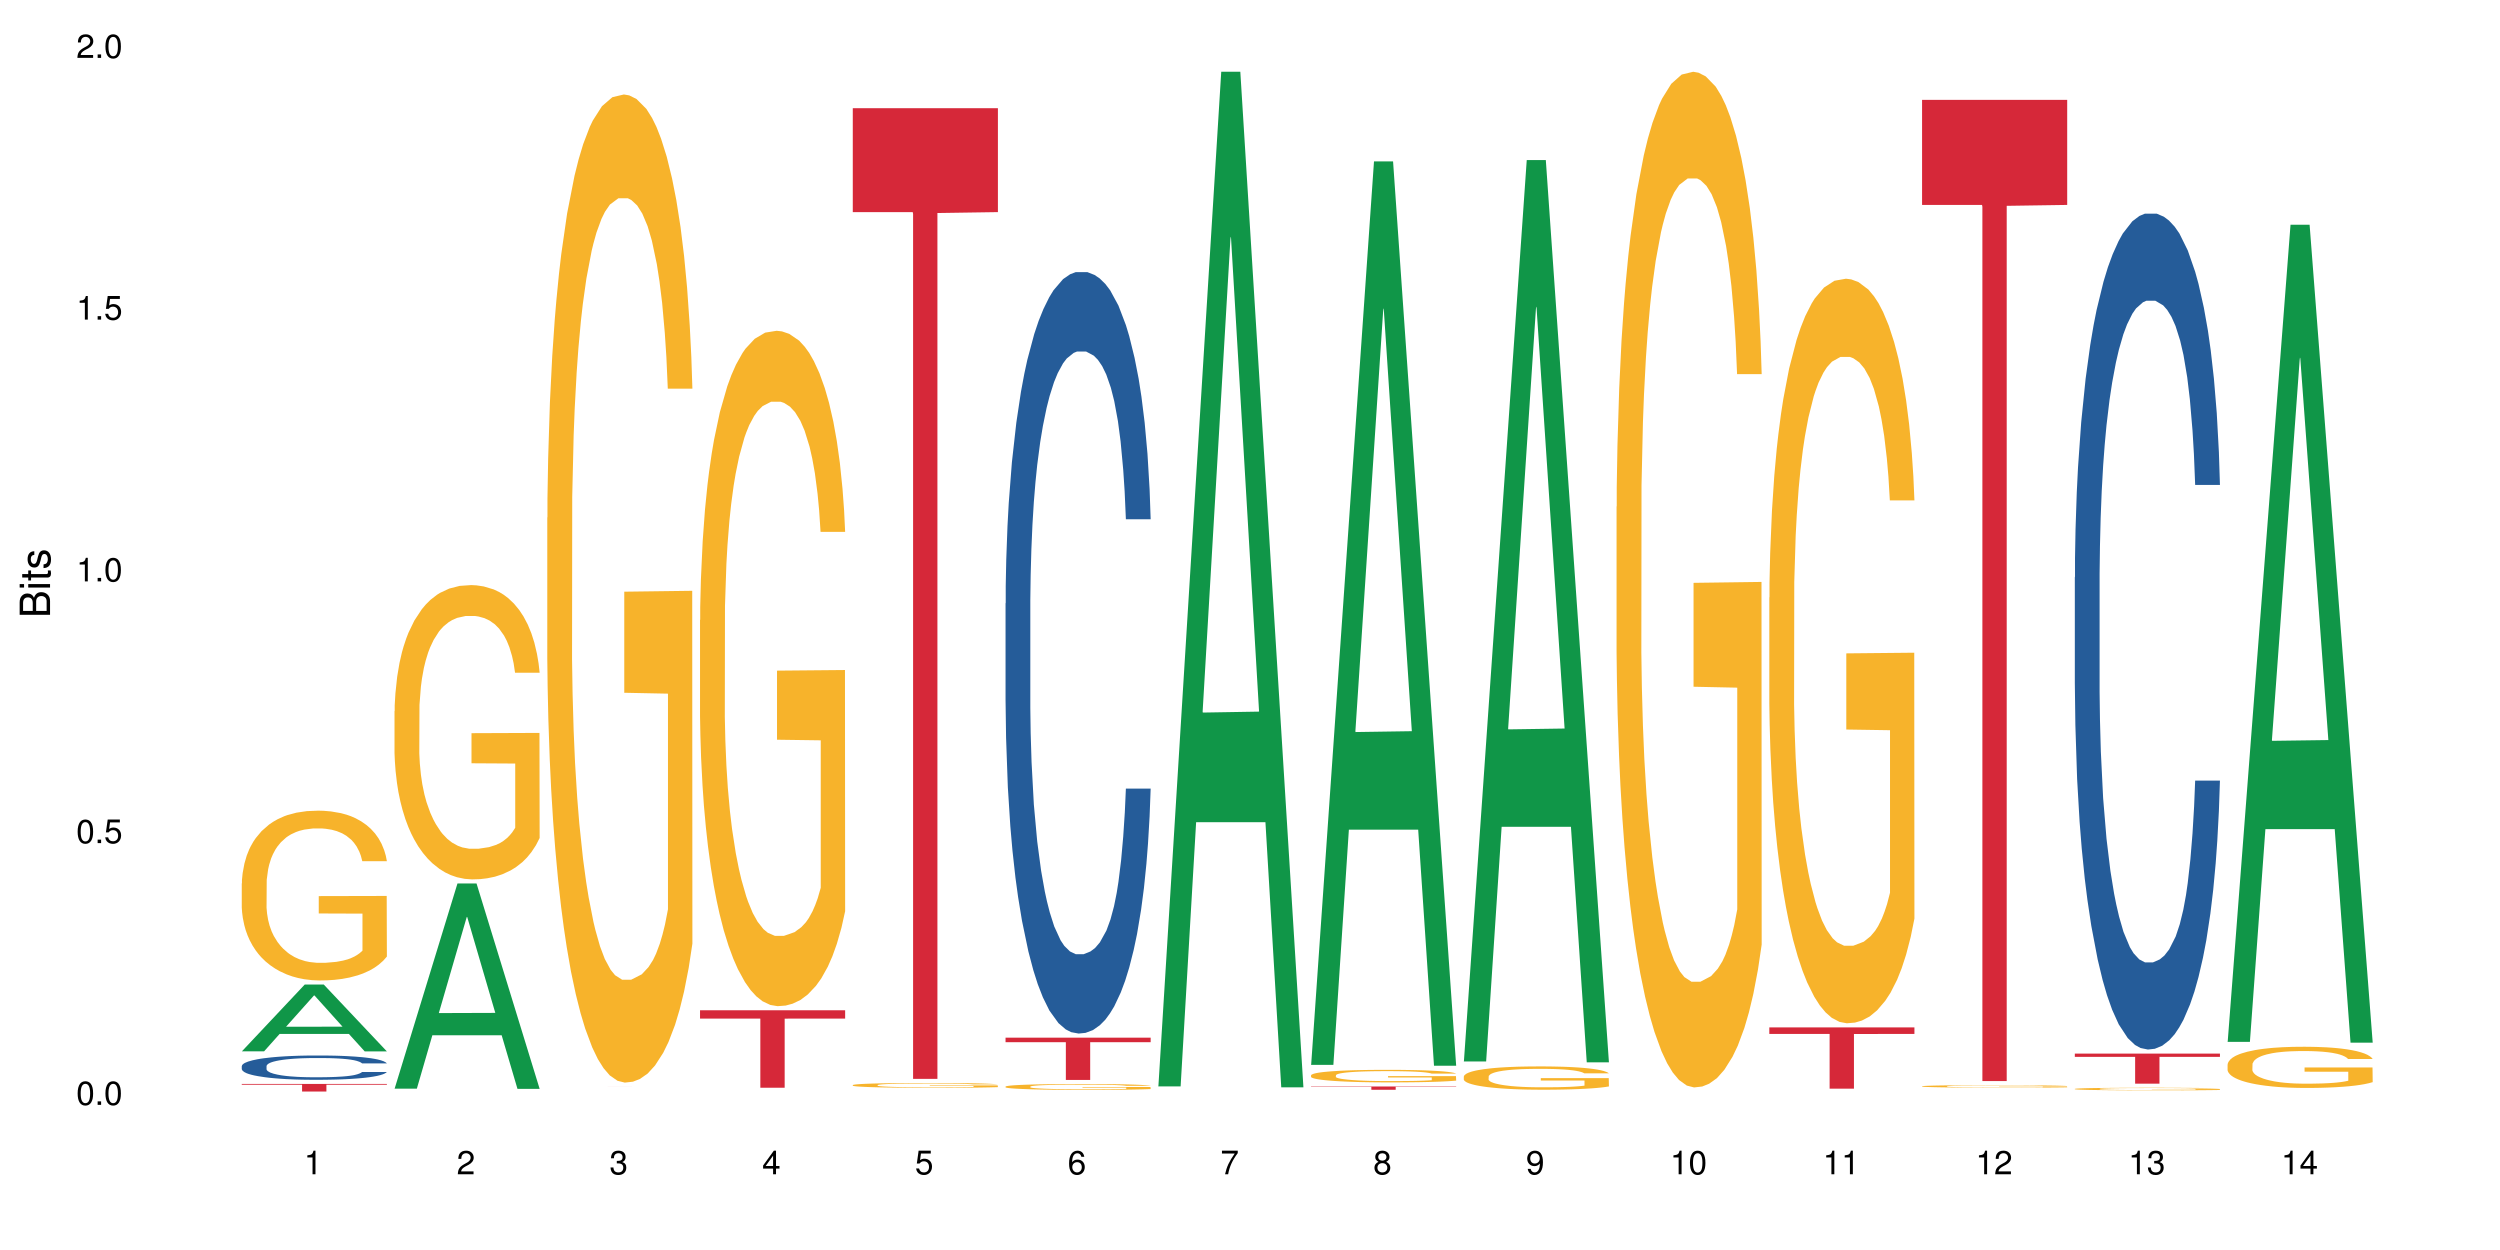 <?xml version="1.0" encoding="UTF-8"?>
<svg xmlns="http://www.w3.org/2000/svg" xmlns:xlink="http://www.w3.org/1999/xlink" width="720pt" height="360pt" viewBox="0 0 720 360" version="1.1">
<defs>
<g>
<symbol overflow="visible" id="glyph0-0">
<path style="stroke:none;" d=""/>
</symbol>
<symbol overflow="visible" id="glyph0-1">
<path style="stroke:none;" d="M 2.641 -6.797 C 2 -6.797 1.422 -6.531 1.078 -6.047 C 0.641 -5.453 0.406 -4.547 0.406 -3.297 C 0.406 -1 1.188 0.219 2.641 0.219 C 4.078 0.219 4.859 -1 4.859 -3.234 C 4.859 -4.562 4.656 -5.438 4.203 -6.047 C 3.844 -6.531 3.281 -6.797 2.641 -6.797 Z M 2.641 -6.047 C 3.547 -6.047 4 -5.125 4 -3.312 C 4 -1.375 3.562 -0.484 2.625 -0.484 C 1.734 -0.484 1.281 -1.422 1.281 -3.281 C 1.281 -5.141 1.734 -6.047 2.641 -6.047 Z M 2.641 -6.047 "/>
</symbol>
<symbol overflow="visible" id="glyph0-2">
<path style="stroke:none;" d="M 1.828 -1 L 0.828 -1 L 0.828 0 L 1.828 0 Z M 1.828 -1 "/>
</symbol>
<symbol overflow="visible" id="glyph0-3">
<path style="stroke:none;" d="M 4.562 -6.797 L 1.062 -6.797 L 0.547 -3.094 L 1.328 -3.094 C 1.719 -3.562 2.047 -3.734 2.578 -3.734 C 3.484 -3.734 4.062 -3.109 4.062 -2.094 C 4.062 -1.125 3.484 -0.531 2.578 -0.531 C 1.828 -0.531 1.375 -0.906 1.188 -1.672 L 0.328 -1.672 C 0.453 -1.109 0.547 -0.844 0.75 -0.594 C 1.125 -0.078 1.828 0.219 2.594 0.219 C 3.969 0.219 4.922 -0.781 4.922 -2.219 C 4.922 -3.562 4.031 -4.484 2.719 -4.484 C 2.25 -4.484 1.859 -4.359 1.469 -4.062 L 1.734 -5.969 L 4.562 -5.969 Z M 4.562 -6.797 "/>
</symbol>
<symbol overflow="visible" id="glyph0-4">
<path style="stroke:none;" d="M 2.484 -4.844 L 2.484 0 L 3.328 0 L 3.328 -6.797 L 2.766 -6.797 C 2.469 -5.75 2.281 -5.609 0.984 -5.453 L 0.984 -4.844 Z M 2.484 -4.844 "/>
</symbol>
<symbol overflow="visible" id="glyph0-5">
<path style="stroke:none;" d="M 4.859 -0.828 L 1.281 -0.828 C 1.359 -1.391 1.672 -1.75 2.5 -2.234 L 3.469 -2.75 C 4.406 -3.266 4.906 -3.969 4.906 -4.812 C 4.906 -5.375 4.672 -5.906 4.266 -6.266 C 3.859 -6.625 3.375 -6.797 2.719 -6.797 C 1.859 -6.797 1.219 -6.5 0.844 -5.922 C 0.609 -5.562 0.5 -5.125 0.484 -4.438 L 1.328 -4.438 C 1.359 -4.906 1.406 -5.188 1.531 -5.406 C 1.75 -5.812 2.188 -6.062 2.703 -6.062 C 3.469 -6.062 4.031 -5.516 4.031 -4.781 C 4.031 -4.25 3.719 -3.797 3.125 -3.438 L 2.234 -2.938 C 0.812 -2.141 0.406 -1.5 0.328 0 L 4.859 0 Z M 4.859 -0.828 "/>
</symbol>
<symbol overflow="visible" id="glyph0-6">
<path style="stroke:none;" d="M 2.125 -3.125 L 2.578 -3.125 C 3.516 -3.125 3.984 -2.703 3.984 -1.891 C 3.984 -1.031 3.469 -0.531 2.578 -0.531 C 1.656 -0.531 1.203 -0.984 1.156 -1.969 L 0.312 -1.969 C 0.344 -1.422 0.438 -1.078 0.609 -0.766 C 0.953 -0.109 1.625 0.219 2.547 0.219 C 3.953 0.219 4.859 -0.609 4.859 -1.906 C 4.859 -2.766 4.516 -3.25 3.703 -3.516 C 4.344 -3.766 4.656 -4.25 4.656 -4.938 C 4.656 -6.109 3.875 -6.797 2.578 -6.797 C 1.203 -6.797 0.484 -6.047 0.453 -4.609 L 1.297 -4.609 C 1.312 -5.016 1.344 -5.25 1.453 -5.453 C 1.641 -5.828 2.062 -6.062 2.594 -6.062 C 3.344 -6.062 3.797 -5.625 3.797 -4.906 C 3.797 -4.422 3.609 -4.141 3.25 -3.984 C 3.016 -3.891 2.719 -3.844 2.125 -3.844 Z M 2.125 -3.125 "/>
</symbol>
<symbol overflow="visible" id="glyph0-7">
<path style="stroke:none;" d="M 3.141 -1.625 L 3.141 0 L 3.984 0 L 3.984 -1.625 L 4.984 -1.625 L 4.984 -2.391 L 3.984 -2.391 L 3.984 -6.797 L 3.359 -6.797 L 0.266 -2.516 L 0.266 -1.625 Z M 3.141 -2.391 L 1 -2.391 L 3.141 -5.359 Z M 3.141 -2.391 "/>
</symbol>
<symbol overflow="visible" id="glyph0-8">
<path style="stroke:none;" d="M 4.781 -5.031 C 4.609 -6.141 3.891 -6.797 2.844 -6.797 C 2.094 -6.797 1.422 -6.438 1.031 -5.828 C 0.609 -5.172 0.406 -4.344 0.406 -3.094 C 0.406 -1.953 0.578 -1.234 0.984 -0.625 C 1.359 -0.078 1.953 0.219 2.703 0.219 C 3.984 0.219 4.922 -0.734 4.922 -2.078 C 4.922 -3.344 4.062 -4.234 2.844 -4.234 C 2.172 -4.234 1.641 -3.969 1.281 -3.469 C 1.281 -5.125 1.828 -6.047 2.797 -6.047 C 3.391 -6.047 3.797 -5.672 3.938 -5.031 Z M 2.734 -3.484 C 3.547 -3.484 4.062 -2.922 4.062 -2 C 4.062 -1.156 3.484 -0.531 2.703 -0.531 C 1.922 -0.531 1.328 -1.188 1.328 -2.047 C 1.328 -2.891 1.906 -3.484 2.734 -3.484 Z M 2.734 -3.484 "/>
</symbol>
<symbol overflow="visible" id="glyph0-9">
<path style="stroke:none;" d="M 4.984 -6.797 L 0.438 -6.797 L 0.438 -5.969 L 4.109 -5.969 C 2.5 -3.656 1.828 -2.234 1.328 0 L 2.219 0 C 2.594 -2.172 3.453 -4.047 4.984 -6.094 Z M 4.984 -6.797 "/>
</symbol>
<symbol overflow="visible" id="glyph0-10">
<path style="stroke:none;" d="M 3.75 -3.578 C 4.453 -4 4.688 -4.344 4.688 -4.984 C 4.688 -6.047 3.844 -6.797 2.641 -6.797 C 1.438 -6.797 0.594 -6.047 0.594 -4.984 C 0.594 -4.359 0.828 -4.016 1.516 -3.578 C 0.734 -3.203 0.359 -2.641 0.359 -1.891 C 0.359 -0.641 1.297 0.219 2.641 0.219 C 3.984 0.219 4.922 -0.641 4.922 -1.875 C 4.922 -2.641 4.531 -3.203 3.75 -3.578 Z M 2.641 -6.047 C 3.359 -6.047 3.812 -5.625 3.812 -4.969 C 3.812 -4.344 3.344 -3.922 2.641 -3.922 C 1.922 -3.922 1.453 -4.344 1.453 -4.984 C 1.453 -5.625 1.922 -6.047 2.641 -6.047 Z M 2.641 -3.203 C 3.484 -3.203 4.062 -2.672 4.062 -1.875 C 4.062 -1.062 3.484 -0.531 2.625 -0.531 C 1.797 -0.531 1.219 -1.078 1.219 -1.875 C 1.219 -2.672 1.797 -3.203 2.641 -3.203 Z M 2.641 -3.203 "/>
</symbol>
<symbol overflow="visible" id="glyph0-11">
<path style="stroke:none;" d="M 0.516 -1.547 C 0.672 -0.438 1.406 0.219 2.438 0.219 C 3.188 0.219 3.859 -0.141 4.266 -0.75 C 4.688 -1.406 4.891 -2.25 4.891 -3.484 C 4.891 -4.625 4.703 -5.359 4.312 -5.953 C 3.938 -6.5 3.344 -6.797 2.594 -6.797 C 1.297 -6.797 0.359 -5.844 0.359 -4.516 C 0.359 -3.25 1.234 -2.344 2.453 -2.344 C 3.094 -2.344 3.562 -2.578 4.016 -3.109 C 4 -1.453 3.469 -0.531 2.5 -0.531 C 1.906 -0.531 1.484 -0.906 1.359 -1.547 Z M 2.578 -6.062 C 3.375 -6.062 3.969 -5.406 3.969 -4.531 C 3.969 -3.688 3.375 -3.094 2.547 -3.094 C 1.734 -3.094 1.234 -3.672 1.234 -4.578 C 1.234 -5.438 1.797 -6.062 2.578 -6.062 Z M 2.578 -6.062 "/>
</symbol>
<symbol overflow="visible" id="glyph1-0">
<path style="stroke:none;" d=""/>
</symbol>
<symbol overflow="visible" id="glyph1-1">
<path style="stroke:none;" d="M 0 -0.953 L 0 -4.891 C 0 -5.719 -0.234 -6.344 -0.734 -6.797 C -1.188 -7.234 -1.812 -7.469 -2.5 -7.469 C -3.547 -7.469 -4.188 -7 -4.625 -5.875 C -4.984 -6.672 -5.641 -7.094 -6.531 -7.094 C -7.156 -7.094 -7.734 -6.859 -8.141 -6.391 C -8.562 -5.938 -8.75 -5.344 -8.75 -4.5 L -8.75 -0.953 Z M -4.984 -2.062 L -7.766 -2.062 L -7.766 -4.219 C -7.766 -4.844 -7.688 -5.203 -7.453 -5.5 C -7.219 -5.812 -6.859 -5.969 -6.375 -5.969 C -5.906 -5.969 -5.531 -5.812 -5.297 -5.5 C -5.062 -5.203 -4.984 -4.844 -4.984 -4.219 Z M -0.984 -2.062 L -4 -2.062 L -4 -4.781 C -4 -5.328 -3.859 -5.688 -3.578 -5.953 C -3.297 -6.219 -2.922 -6.359 -2.484 -6.359 C -2.062 -6.359 -1.688 -6.219 -1.406 -5.953 C -1.109 -5.688 -0.984 -5.328 -0.984 -4.781 Z M -0.984 -2.062 "/>
</symbol>
<symbol overflow="visible" id="glyph1-2">
<path style="stroke:none;" d="M -6.281 -1.797 L -6.281 -0.797 L 0 -0.797 L 0 -1.797 Z M -8.75 -1.797 L -8.75 -0.797 L -7.484 -0.797 L -7.484 -1.797 Z M -8.75 -1.797 "/>
</symbol>
<symbol overflow="visible" id="glyph1-3">
<path style="stroke:none;" d="M -6.281 -3.047 L -6.281 -2.016 L -8.016 -2.016 L -8.016 -1.016 L -6.281 -1.016 L -6.281 -0.172 L -5.469 -0.172 L -5.469 -1.016 L -0.719 -1.016 C -0.078 -1.016 0.281 -1.453 0.281 -2.234 C 0.281 -2.469 0.25 -2.719 0.188 -3.047 L -0.641 -3.047 C -0.609 -2.922 -0.594 -2.766 -0.594 -2.562 C -0.594 -2.141 -0.719 -2.016 -1.156 -2.016 L -5.469 -2.016 L -5.469 -3.047 Z M -6.281 -3.047 "/>
</symbol>
<symbol overflow="visible" id="glyph1-4">
<path style="stroke:none;" d="M -4.531 -5.25 C -5.766 -5.25 -6.469 -4.422 -6.469 -2.969 C -6.469 -1.516 -5.719 -0.562 -4.547 -0.562 C -3.562 -0.562 -3.094 -1.062 -2.734 -2.562 L -2.516 -3.484 C -2.344 -4.188 -2.094 -4.469 -1.625 -4.469 C -1.047 -4.469 -0.641 -3.875 -0.641 -3 C -0.641 -2.453 -0.797 -2 -1.062 -1.75 C -1.25 -1.594 -1.422 -1.531 -1.875 -1.469 L -1.875 -0.406 C -0.422 -0.453 0.281 -1.266 0.281 -2.922 C 0.281 -4.5 -0.5 -5.516 -1.719 -5.516 C -2.656 -5.516 -3.172 -4.984 -3.469 -3.734 L -3.703 -2.766 C -3.891 -1.953 -4.156 -1.609 -4.594 -1.609 C -5.172 -1.609 -5.547 -2.125 -5.547 -2.938 C -5.547 -3.75 -5.203 -4.172 -4.531 -4.203 Z M -4.531 -5.25 "/>
</symbol>
</g>
</defs>
<g id="surface87046">
<rect x="0" y="0" width="720" height="360" style="fill:rgb(100%,100%,100%);fill-opacity:1;stroke:none;"/>
<path style=" stroke:none;fill-rule:nonzero;fill:rgb(6.275%,58.824%,28.235%);fill-opacity:1;" d="M 69.629 302.785 L 69.676 302.77 L 87.758 283.555 L 93.25 283.555 L 111.422 302.805 L 105.039 302.805 L 100.484 297.781 L 80.523 297.781 L 76.059 302.785 L 69.629 302.785 L 82.445 295.699 L 98.652 295.684 L 90.57 286.699 L 90.48 286.68 L 90.391 286.734 L 82.398 295.684 L 82.445 295.699 Z M 69.629 302.785 "/>
<path style=" stroke:none;fill-rule:nonzero;fill:rgb(14.51%,36.078%,60%);fill-opacity:1;" d="M 69.629 307.031 L 69.68 307.023 L 69.68 306.871 L 69.832 306.625 L 70.191 306.32 L 70.547 306.109 L 71.465 305.73 L 72.738 305.367 L 74.062 305.086 L 75.031 304.918 L 75.898 304.789 L 77.887 304.555 L 79.16 304.434 L 80.535 304.324 L 82.219 304.215 L 83.441 304.152 L 86.195 304.047 L 88.234 304.004 L 89.812 303.984 L 93.227 303.984 L 95.266 304.012 L 96.746 304.043 L 98.375 304.094 L 99.75 304.152 L 102.148 304.293 L 104.289 304.469 L 105.258 304.574 L 106.785 304.77 L 107.957 304.965 L 108.773 305.129 L 109.691 305.367 L 110.504 305.652 L 111.117 305.98 L 111.422 306.254 L 104.289 306.254 L 103.93 306 L 103.523 305.801 L 102.758 305.539 L 101.992 305.352 L 100.922 305.168 L 99.957 305.047 L 98.629 304.926 L 97.457 304.848 L 96.234 304.789 L 95.062 304.75 L 92.82 304.715 L 90.219 304.715 L 89.254 304.727 L 87.266 304.777 L 86.195 304.82 L 84.664 304.91 L 83.594 304.996 L 82.32 305.121 L 81.453 305.23 L 80.383 305.398 L 79.617 305.547 L 78.754 305.758 L 78.242 305.918 L 77.785 306.094 L 77.375 306.305 L 77.07 306.531 L 76.867 306.766 L 76.766 306.996 L 76.766 307.988 L 76.867 308.219 L 77.121 308.488 L 77.785 308.879 L 78.754 309.219 L 79.875 309.484 L 80.945 309.68 L 81.555 309.766 L 82.371 309.871 L 83.645 309.996 L 85.48 310.125 L 86.551 310.176 L 88.184 310.227 L 89.863 310.254 L 92.105 310.254 L 94.094 310.227 L 95.418 310.195 L 96.797 310.145 L 98.68 310.035 L 99.852 309.934 L 100.871 309.812 L 101.637 309.691 L 102.148 309.59 L 102.91 309.391 L 103.523 309.172 L 103.98 308.949 L 104.289 308.73 L 111.422 308.73 L 111.117 308.988 L 110.66 309.238 L 110.199 309.422 L 109.484 309.645 L 108.672 309.844 L 107.5 310.066 L 106.531 310.215 L 105.258 310.375 L 104.082 310.496 L 102.809 310.605 L 100.922 310.734 L 99.699 310.797 L 98.375 310.855 L 96.797 310.906 L 94.809 310.949 L 92.668 310.977 L 90.68 310.984 L 88.539 310.969 L 86.957 310.945 L 84.867 310.887 L 82.27 310.773 L 80.383 310.648 L 78.906 310.527 L 77.633 310.402 L 76.203 310.227 L 74.371 309.945 L 73.25 309.73 L 72.484 309.551 L 71.617 309.301 L 71.004 309.078 L 70.293 308.719 L 69.781 308.266 L 69.629 307.914 Z M 69.629 307.031 "/>
<path style=" stroke:none;fill-rule:nonzero;fill:rgb(96.863%,70.196%,16.863%);fill-opacity:1;" d="M 69.629 254.414 L 69.68 254.371 L 69.68 253.477 L 69.883 251.469 L 70.395 248.699 L 71.055 246.422 L 71.77 244.633 L 72.23 243.695 L 72.992 242.355 L 73.656 241.375 L 75.336 239.363 L 77.477 237.488 L 78.652 236.684 L 79.977 235.926 L 81.863 235.074 L 82.727 234.762 L 85.379 234.047 L 88.387 233.602 L 91.699 233.469 L 93.227 233.512 L 95.316 233.691 L 98.172 234.184 L 99.801 234.629 L 101.078 235.074 L 102.402 235.656 L 104.031 236.551 L 105.562 237.621 L 106.785 238.695 L 108.008 240.035 L 109.027 241.461 L 109.895 243.027 L 110.66 244.902 L 111.117 246.465 L 111.422 248.027 L 104.34 248.027 L 103.93 246.465 L 103.473 245.258 L 102.707 243.785 L 101.941 242.715 L 101.18 241.863 L 99.75 240.703 L 98.527 239.988 L 97 239.363 L 95.52 238.961 L 93.84 238.695 L 92.82 238.605 L 90.117 238.605 L 87.672 238.918 L 86.246 239.273 L 85.227 239.633 L 83.797 240.301 L 82.934 240.836 L 82.422 241.195 L 80.895 242.578 L 79.875 243.828 L 79.312 244.68 L 78.602 246.02 L 78.09 247.223 L 77.531 249.012 L 77.223 250.352 L 76.816 253.387 L 76.766 261.426 L 76.918 263.125 L 77.223 264.957 L 77.633 266.562 L 78.242 268.262 L 78.855 269.555 L 79.926 271.297 L 80.844 272.461 L 81.555 273.219 L 82.934 274.426 L 83.492 274.828 L 84.816 275.629 L 86.195 276.254 L 87.875 276.793 L 89.148 277.059 L 91.188 277.281 L 93.789 277.281 L 96.848 277.016 L 98.781 276.656 L 100.109 276.301 L 100.977 275.988 L 102.047 275.496 L 102.809 275.051 L 103.523 274.559 L 104.391 273.801 L 104.391 263.125 L 91.801 263.078 L 91.801 258.078 L 111.371 258.031 L 111.422 275.496 L 110.352 276.703 L 109.027 277.863 L 107.754 278.758 L 106.43 279.516 L 104.543 280.363 L 103.012 280.902 L 100.668 281.527 L 98.527 281.926 L 96.285 282.195 L 94.297 282.328 L 91.953 282.375 L 89.863 282.285 L 87.621 282.016 L 85.836 281.66 L 84.207 281.215 L 82.574 280.633 L 80.535 279.695 L 79.211 278.934 L 77.836 277.996 L 76.461 276.879 L 75.234 275.676 L 74.422 274.738 L 73.605 273.664 L 72.738 272.324 L 71.922 270.805 L 71.312 269.422 L 70.75 267.859 L 70.344 266.387 L 69.934 264.375 L 69.73 262.766 L 69.629 261.383 Z M 69.629 254.414 "/>
<path style=" stroke:none;fill-rule:nonzero;fill:rgb(83.922%,15.686%,22.353%);fill-opacity:1;" d="M 69.629 312.164 L 111.422 312.164 L 111.422 312.398 L 94.004 312.402 L 94.004 314.371 L 86.996 314.371 L 86.996 312.402 L 86.895 312.398 L 69.629 312.398 Z M 69.629 312.164 "/>
<path style=" stroke:none;fill-rule:nonzero;fill:rgb(6.275%,58.824%,28.235%);fill-opacity:1;" d="M 113.621 313.539 L 113.668 313.48 L 131.75 254.445 L 137.242 254.445 L 155.418 313.594 L 149.031 313.594 L 144.477 298.152 L 124.52 298.152 L 120.051 313.539 L 113.621 313.539 L 126.438 291.766 L 142.645 291.711 L 134.562 264.109 L 134.477 264.051 L 134.387 264.219 L 126.395 291.711 L 126.438 291.766 Z M 113.621 313.539 "/>
<path style=" stroke:none;fill-rule:nonzero;fill:rgb(96.863%,70.196%,16.863%);fill-opacity:1;" d="M 113.621 204.809 L 113.672 204.73 L 113.672 203.184 L 113.879 199.699 L 114.387 194.902 L 115.051 190.953 L 115.762 187.855 L 116.223 186.23 L 116.988 183.91 L 117.648 182.207 L 119.332 178.723 L 121.473 175.473 L 122.645 174.078 L 123.969 172.762 L 125.855 171.293 L 126.723 170.75 L 129.371 169.512 L 132.379 168.738 L 135.691 168.504 L 137.223 168.582 L 139.312 168.895 L 142.164 169.746 L 143.797 170.52 L 145.07 171.293 L 146.395 172.297 L 148.027 173.848 L 149.555 175.703 L 150.777 177.562 L 152 179.883 L 153.02 182.359 L 153.887 185.07 L 154.652 188.32 L 155.109 191.031 L 155.418 193.738 L 148.332 193.738 L 147.926 191.031 L 147.465 188.941 L 146.699 186.387 L 145.938 184.527 L 145.172 183.059 L 143.746 181.047 L 142.523 179.809 L 140.992 178.723 L 139.516 178.027 L 137.832 177.562 L 136.812 177.406 L 134.113 177.406 L 131.664 177.949 L 130.238 178.57 L 129.219 179.188 L 127.793 180.348 L 126.926 181.277 L 126.414 181.898 L 124.887 184.297 L 123.867 186.465 L 123.305 187.934 L 122.594 190.258 L 122.082 192.348 L 121.523 195.441 L 121.219 197.766 L 120.809 203.027 L 120.758 216.961 L 120.91 219.902 L 121.219 223.078 L 121.625 225.863 L 122.234 228.805 L 122.848 231.051 L 123.918 234.066 L 124.836 236.082 L 125.551 237.398 L 126.926 239.488 L 127.484 240.184 L 128.812 241.578 L 130.188 242.66 L 131.871 243.59 L 133.145 244.055 L 135.184 244.441 L 137.781 244.441 L 140.84 243.977 L 142.777 243.355 L 144.102 242.738 L 144.969 242.195 L 146.039 241.344 L 146.805 240.57 L 147.516 239.719 L 148.383 238.402 L 148.383 219.902 L 135.793 219.824 L 135.793 211.156 L 155.367 211.078 L 155.418 241.344 L 154.348 243.434 L 153.02 245.445 L 151.746 246.996 L 150.422 248.312 L 148.535 249.781 L 147.008 250.711 L 144.664 251.793 L 142.523 252.492 L 140.277 252.953 L 138.293 253.188 L 135.945 253.266 L 133.855 253.109 L 131.613 252.645 L 129.832 252.027 L 128.199 251.254 L 126.57 250.246 L 124.531 248.621 L 123.203 247.305 L 121.828 245.68 L 120.453 243.742 L 119.23 241.652 L 118.414 240.027 L 117.598 238.172 L 116.73 235.848 L 115.918 233.215 L 115.305 230.816 L 114.742 228.109 L 114.336 225.555 L 113.93 222.07 L 113.727 219.285 L 113.621 216.883 Z M 113.621 204.809 "/>
<path style=" stroke:none;fill-rule:nonzero;fill:rgb(96.863%,70.196%,16.863%);fill-opacity:1;" d="M 157.617 149.098 L 157.668 148.836 L 157.668 143.641 L 157.871 131.945 L 158.379 115.832 L 159.043 102.574 L 159.758 92.18 L 160.215 86.723 L 160.98 78.926 L 161.641 73.207 L 163.324 61.512 L 165.465 50.598 L 166.637 45.918 L 167.961 41.5 L 169.848 36.562 L 170.715 34.746 L 173.363 30.586 L 176.371 27.988 L 179.684 27.207 L 181.215 27.469 L 183.305 28.508 L 186.156 31.367 L 187.789 33.965 L 189.062 36.562 L 190.387 39.941 L 192.02 45.141 L 193.547 51.379 L 194.773 57.613 L 195.996 65.41 L 197.016 73.727 L 197.879 82.824 L 198.645 93.738 L 199.105 102.836 L 199.41 111.934 L 192.324 111.934 L 191.918 102.836 L 191.457 95.82 L 190.695 87.242 L 189.93 81.004 L 189.164 76.066 L 187.738 69.309 L 186.516 65.152 L 184.984 61.512 L 183.508 59.176 L 181.824 57.613 L 180.805 57.094 L 178.105 57.094 L 175.66 58.914 L 174.23 60.992 L 173.211 63.074 L 171.785 66.969 L 170.918 70.09 L 170.41 72.168 L 168.879 80.227 L 167.859 87.504 L 167.301 92.441 L 166.586 100.238 L 166.078 107.254 L 165.516 117.648 L 165.211 125.445 L 164.801 143.117 L 164.75 189.898 L 164.906 199.773 L 165.211 210.43 L 165.617 219.785 L 166.23 229.664 L 166.84 237.199 L 167.91 247.336 L 168.828 254.094 L 169.543 258.512 L 170.918 265.527 L 171.48 267.867 L 172.805 272.543 L 174.18 276.184 L 175.863 279.301 L 177.137 280.863 L 179.176 282.16 L 181.773 282.16 L 184.832 280.602 L 186.77 278.523 L 188.094 276.441 L 188.961 274.625 L 190.031 271.766 L 190.797 269.168 L 191.512 266.309 L 192.375 261.891 L 192.375 199.773 L 179.789 199.516 L 179.789 170.406 L 199.359 170.148 L 199.41 271.766 L 198.34 278.781 L 197.016 285.539 L 195.738 290.738 L 194.414 295.156 L 192.527 300.094 L 191 303.211 L 188.656 306.852 L 186.516 309.191 L 184.273 310.75 L 182.285 311.527 L 179.941 311.789 L 177.852 311.27 L 175.609 309.711 L 173.824 307.629 L 172.191 305.031 L 170.562 301.652 L 168.523 296.195 L 167.199 291.777 L 165.82 286.32 L 164.445 279.82 L 163.223 272.805 L 162.406 267.348 L 161.59 261.109 L 160.727 253.312 L 159.91 244.477 L 159.297 236.418 L 158.738 227.324 L 158.328 218.746 L 157.922 207.051 L 157.719 197.695 L 157.617 189.641 Z M 157.617 149.098 "/>
<path style=" stroke:none;fill-rule:nonzero;fill:rgb(83.922%,15.686%,22.353%);fill-opacity:1;" d="M 157.617 312.969 L 199.41 312.969 L 181.992 312.969 L 181.992 312.977 L 174.984 312.977 L 174.984 312.969 Z M 157.617 312.969 "/>
<path style=" stroke:none;fill-rule:nonzero;fill:rgb(96.863%,70.196%,16.863%);fill-opacity:1;" d="M 201.609 178.578 L 201.66 178.398 L 201.66 174.848 L 201.863 166.852 L 202.375 155.84 L 203.035 146.777 L 203.75 139.672 L 204.207 135.941 L 204.973 130.613 L 205.637 126.707 L 207.316 118.711 L 209.457 111.25 L 210.629 108.055 L 211.957 105.035 L 213.844 101.66 L 214.707 100.414 L 217.359 97.574 L 220.367 95.797 L 223.68 95.266 L 225.207 95.441 L 227.297 96.152 L 230.152 98.105 L 231.781 99.883 L 233.059 101.66 L 234.383 103.969 L 236.012 107.52 L 237.543 111.785 L 238.766 116.047 L 239.988 121.375 L 241.008 127.062 L 241.875 133.277 L 242.641 140.738 L 243.098 146.957 L 243.402 153.176 L 236.32 153.176 L 235.91 146.957 L 235.453 142.16 L 234.688 136.297 L 233.922 132.035 L 233.16 128.66 L 231.73 124.043 L 230.508 121.199 L 228.98 118.711 L 227.5 117.113 L 225.82 116.047 L 224.801 115.691 L 222.098 115.691 L 219.652 116.938 L 218.227 118.355 L 217.207 119.777 L 215.777 122.441 L 214.914 124.574 L 214.402 125.996 L 212.875 131.504 L 211.855 136.477 L 211.293 139.852 L 210.578 145.18 L 210.07 149.977 L 209.508 157.082 L 209.203 162.41 L 208.797 174.492 L 208.746 206.465 L 208.898 213.215 L 209.203 220.5 L 209.613 226.895 L 210.223 233.645 L 210.836 238.797 L 211.906 245.723 L 212.824 250.344 L 213.535 253.363 L 214.914 258.16 L 215.473 259.758 L 216.797 262.953 L 218.176 265.441 L 219.855 267.574 L 221.129 268.641 L 223.168 269.527 L 225.77 269.527 L 228.828 268.461 L 230.762 267.039 L 232.09 265.621 L 232.953 264.375 L 234.023 262.422 L 234.789 260.645 L 235.504 258.691 L 236.371 255.672 L 236.371 213.215 L 223.781 213.039 L 223.781 193.145 L 243.352 192.965 L 243.402 262.422 L 242.332 267.219 L 241.008 271.836 L 239.734 275.391 L 238.41 278.41 L 236.523 281.785 L 234.992 283.918 L 232.648 286.402 L 230.508 288.004 L 228.266 289.066 L 226.277 289.602 L 223.934 289.777 L 221.844 289.422 L 219.602 288.359 L 217.816 286.938 L 216.188 285.16 L 214.555 282.852 L 212.516 279.121 L 211.191 276.102 L 209.816 272.371 L 208.438 267.93 L 207.215 263.133 L 206.402 259.402 L 205.586 255.141 L 204.719 249.809 L 203.902 243.77 L 203.293 238.262 L 202.73 232.047 L 202.324 226.184 L 201.914 218.191 L 201.711 211.797 L 201.609 206.289 Z M 201.609 178.578 "/>
<path style=" stroke:none;fill-rule:nonzero;fill:rgb(83.922%,15.686%,22.353%);fill-opacity:1;" d="M 201.609 290.957 L 243.402 290.957 L 243.402 293.348 L 225.984 293.367 L 225.984 313.273 L 218.977 313.273 L 218.977 293.391 L 218.875 293.348 L 201.609 293.348 Z M 201.609 290.957 "/>
<path style=" stroke:none;fill-rule:nonzero;fill:rgb(96.863%,70.196%,16.863%);fill-opacity:1;" d="M 245.602 312.496 L 245.652 312.496 L 245.652 312.469 L 245.859 312.41 L 246.367 312.332 L 247.031 312.27 L 247.742 312.219 L 248.203 312.191 L 248.965 312.152 L 249.629 312.125 L 251.312 312.066 L 253.453 312.012 L 254.625 311.992 L 255.949 311.969 L 257.836 311.945 L 258.703 311.938 L 261.352 311.914 L 264.359 311.902 L 267.672 311.898 L 269.199 311.898 L 271.289 311.906 L 274.145 311.918 L 275.777 311.934 L 277.051 311.945 L 278.375 311.961 L 280.008 311.988 L 281.535 312.016 L 282.758 312.047 L 283.98 312.086 L 285 312.125 L 285.867 312.172 L 286.633 312.223 L 287.09 312.27 L 287.398 312.312 L 280.312 312.312 L 279.906 312.27 L 279.445 312.234 L 278.68 312.191 L 277.918 312.164 L 277.152 312.137 L 275.727 312.105 L 274.5 312.086 L 272.973 312.066 L 271.496 312.055 L 269.812 312.047 L 266.094 312.047 L 263.645 312.055 L 262.219 312.062 L 261.199 312.074 L 259.773 312.094 L 258.906 312.109 L 258.395 312.117 L 256.867 312.16 L 255.848 312.195 L 255.285 312.219 L 254.574 312.258 L 254.062 312.289 L 253.504 312.34 L 253.195 312.379 L 252.789 312.465 L 252.738 312.695 L 252.891 312.742 L 253.195 312.797 L 253.605 312.84 L 254.215 312.891 L 254.828 312.926 L 255.898 312.977 L 256.816 313.008 L 257.531 313.031 L 258.906 313.066 L 259.465 313.078 L 260.793 313.102 L 262.168 313.117 L 263.848 313.133 L 265.125 313.141 L 267.164 313.148 L 269.762 313.148 L 272.82 313.141 L 274.758 313.129 L 276.082 313.117 L 276.949 313.109 L 278.02 313.098 L 278.781 313.082 L 279.496 313.07 L 280.363 313.047 L 280.363 312.742 L 267.773 312.742 L 267.773 312.602 L 287.344 312.598 L 287.398 313.098 L 286.328 313.129 L 285 313.164 L 283.727 313.188 L 282.402 313.211 L 280.516 313.234 L 278.988 313.25 L 276.641 313.27 L 274.5 313.277 L 272.258 313.285 L 270.27 313.289 L 267.926 313.293 L 265.836 313.289 L 263.594 313.281 L 261.812 313.273 L 258.547 313.242 L 256.512 313.215 L 255.184 313.195 L 253.809 313.168 L 252.434 313.137 L 251.211 313.102 L 250.395 313.074 L 249.578 313.043 L 248.711 313.004 L 247.895 312.961 L 247.285 312.922 L 246.723 312.879 L 246.316 312.836 L 245.91 312.777 L 245.703 312.734 L 245.602 312.695 Z M 245.602 312.496 "/>
<path style=" stroke:none;fill-rule:nonzero;fill:rgb(83.922%,15.686%,22.353%);fill-opacity:1;" d="M 245.602 31.164 L 287.398 31.164 L 287.398 61.086 L 269.977 61.352 L 269.977 310.719 L 262.969 310.719 L 262.969 61.613 L 262.867 61.086 L 245.602 61.086 Z M 245.602 31.164 "/>
<path style=" stroke:none;fill-rule:nonzero;fill:rgb(14.51%,36.078%,60%);fill-opacity:1;" d="M 289.598 173.793 L 289.648 173.594 L 289.648 168.781 L 289.801 161.168 L 290.156 151.547 L 290.516 144.93 L 291.43 133.105 L 292.707 121.68 L 294.031 112.859 L 295 107.648 L 295.867 103.641 L 297.852 96.223 L 299.129 92.414 L 300.504 89.008 L 302.184 85.602 L 303.41 83.598 L 306.16 80.391 L 308.199 78.984 L 309.781 78.383 L 313.195 78.383 L 315.234 79.188 L 316.711 80.188 L 318.344 81.793 L 319.719 83.598 L 322.113 88.004 L 324.254 93.617 L 325.223 96.824 L 326.75 103.039 L 327.926 109.051 L 328.738 114.262 L 329.656 121.68 L 330.473 130.699 L 331.086 140.922 L 331.391 149.539 L 324.254 149.539 L 323.898 141.523 L 323.488 135.309 L 322.727 127.09 L 321.961 121.277 L 320.891 115.465 L 319.922 111.656 L 318.598 107.848 L 317.426 105.445 L 316.203 103.641 L 315.027 102.438 L 312.785 101.234 L 310.188 101.234 L 309.219 101.637 L 307.23 103.238 L 306.16 104.641 L 304.633 107.449 L 303.562 110.055 L 302.289 114.062 L 301.422 117.469 L 300.352 122.684 L 299.586 127.293 L 298.719 133.906 L 298.211 138.918 L 297.75 144.531 L 297.344 151.145 L 297.039 158.16 L 296.832 165.574 L 296.73 172.793 L 296.73 203.859 L 296.832 211.074 L 297.09 219.492 L 297.75 231.723 L 298.719 242.344 L 299.84 250.762 L 300.91 256.777 L 301.523 259.582 L 302.34 262.789 L 303.613 266.797 L 305.449 270.805 L 306.52 272.41 L 308.148 274.012 L 309.832 274.816 L 312.074 274.816 L 314.062 274.012 L 315.387 273.012 L 316.762 271.406 L 318.648 268 L 319.82 264.793 L 320.84 260.984 L 321.605 257.176 L 322.113 253.969 L 322.879 247.758 L 323.488 240.941 L 323.949 233.926 L 324.254 227.109 L 331.391 227.109 L 331.086 235.129 L 330.625 242.945 L 330.168 248.758 L 329.453 255.773 L 328.637 261.988 L 327.465 269.004 L 326.496 273.613 L 325.223 278.625 L 324.051 282.434 L 322.777 285.84 L 320.891 289.848 L 319.668 291.852 L 318.344 293.656 L 316.762 295.262 L 314.773 296.664 L 312.633 297.465 L 310.645 297.664 L 308.504 297.266 L 306.926 296.461 L 304.836 294.66 L 302.234 291.051 L 300.352 287.242 L 298.871 283.434 L 297.598 279.426 L 296.172 274.012 L 294.336 265.195 L 293.215 258.379 L 292.449 252.766 L 291.586 244.949 L 290.973 237.934 L 290.258 226.711 L 289.75 212.48 L 289.598 201.453 Z M 289.598 173.793 "/>
<path style=" stroke:none;fill-rule:nonzero;fill:rgb(96.863%,70.196%,16.863%);fill-opacity:1;" d="M 289.598 312.922 L 289.648 312.922 L 289.648 312.891 L 289.852 312.82 L 290.359 312.727 L 291.023 312.648 L 291.738 312.586 L 292.195 312.551 L 292.961 312.508 L 293.621 312.473 L 295.305 312.402 L 297.445 312.34 L 298.617 312.309 L 299.941 312.285 L 301.828 312.254 L 302.695 312.242 L 305.344 312.219 L 308.352 312.203 L 311.664 312.199 L 313.195 312.199 L 315.285 312.207 L 318.137 312.223 L 319.77 312.238 L 321.043 312.254 L 322.367 312.273 L 324 312.305 L 325.527 312.344 L 326.75 312.379 L 327.977 312.426 L 328.996 312.477 L 329.859 312.531 L 330.625 312.594 L 331.086 312.648 L 331.391 312.703 L 324.305 312.703 L 323.898 312.648 L 323.438 312.605 L 322.676 312.555 L 321.91 312.52 L 321.145 312.488 L 319.719 312.449 L 318.496 312.426 L 316.965 312.402 L 315.488 312.391 L 313.805 312.379 L 312.785 312.375 L 310.086 312.375 L 307.641 312.387 L 306.211 312.398 L 305.191 312.41 L 303.766 312.434 L 302.898 312.453 L 302.391 312.465 L 300.859 312.516 L 299.84 312.559 L 299.281 312.586 L 298.566 312.633 L 298.059 312.676 L 297.496 312.734 L 297.191 312.781 L 296.781 312.887 L 296.73 313.164 L 296.883 313.223 L 297.191 313.285 L 297.598 313.344 L 298.211 313.402 L 298.82 313.445 L 299.891 313.504 L 300.809 313.547 L 301.523 313.57 L 302.898 313.613 L 303.461 313.629 L 304.785 313.656 L 306.16 313.676 L 307.844 313.695 L 309.117 313.703 L 311.156 313.711 L 313.754 313.711 L 316.812 313.703 L 318.75 313.691 L 320.074 313.68 L 320.941 313.668 L 322.012 313.652 L 322.777 313.637 L 323.488 313.617 L 324.355 313.594 L 324.355 313.223 L 311.766 313.223 L 311.766 313.051 L 331.34 313.047 L 331.391 313.652 L 330.32 313.691 L 328.996 313.734 L 327.719 313.762 L 326.395 313.789 L 324.508 313.82 L 322.98 313.836 L 320.637 313.859 L 318.496 313.871 L 316.254 313.883 L 314.266 313.887 L 309.832 313.887 L 307.59 313.875 L 305.805 313.863 L 304.172 313.848 L 302.543 313.828 L 300.504 313.797 L 299.18 313.77 L 297.801 313.738 L 296.426 313.699 L 295.203 313.656 L 294.387 313.625 L 293.57 313.586 L 292.707 313.543 L 291.891 313.488 L 291.277 313.441 L 290.719 313.387 L 290.309 313.336 L 289.902 313.266 L 289.699 313.211 L 289.598 313.164 Z M 289.598 312.922 "/>
<path style=" stroke:none;fill-rule:nonzero;fill:rgb(83.922%,15.686%,22.353%);fill-opacity:1;" d="M 289.598 298.844 L 331.391 298.844 L 331.391 300.148 L 313.973 300.16 L 313.973 311.02 L 306.965 311.02 L 306.965 300.172 L 306.863 300.148 L 289.598 300.148 Z M 289.598 298.844 "/>
<path style=" stroke:none;fill-rule:nonzero;fill:rgb(6.275%,58.824%,28.235%);fill-opacity:1;" d="M 333.59 312.875 L 333.633 312.602 L 351.719 20.664 L 357.211 20.664 L 375.383 313.148 L 369 313.148 L 364.445 236.801 L 344.484 236.801 L 340.02 312.875 L 333.59 312.875 L 346.406 205.219 L 362.613 204.945 L 354.531 68.449 L 354.441 68.176 L 354.352 69 L 346.359 204.945 L 346.406 205.219 Z M 333.59 312.875 "/>
<path style=" stroke:none;fill-rule:nonzero;fill:rgb(6.275%,58.824%,28.235%);fill-opacity:1;" d="M 377.582 306.688 L 377.629 306.445 L 395.711 46.492 L 401.203 46.492 L 419.375 306.934 L 412.992 306.934 L 408.438 238.949 L 388.477 238.949 L 384.012 306.688 L 377.582 306.688 L 390.398 210.828 L 406.605 210.582 L 398.523 89.043 L 398.434 88.797 L 398.348 89.531 L 390.352 210.582 L 390.398 210.828 Z M 377.582 306.688 "/>
<path style=" stroke:none;fill-rule:nonzero;fill:rgb(96.863%,70.196%,16.863%);fill-opacity:1;" d="M 377.582 309.664 L 377.633 309.66 L 377.633 309.594 L 377.836 309.445 L 378.348 309.238 L 379.012 309.07 L 379.723 308.938 L 380.184 308.871 L 380.945 308.77 L 381.609 308.699 L 383.293 308.551 L 385.434 308.41 L 386.605 308.352 L 387.93 308.297 L 389.816 308.23 L 390.684 308.211 L 393.332 308.156 L 396.34 308.125 L 399.652 308.113 L 401.18 308.117 L 403.27 308.129 L 406.125 308.168 L 407.758 308.199 L 409.031 308.23 L 410.355 308.273 L 411.988 308.34 L 413.516 308.422 L 414.738 308.5 L 415.961 308.598 L 416.98 308.703 L 417.848 308.82 L 418.613 308.957 L 419.07 309.074 L 419.375 309.191 L 412.293 309.191 L 411.883 309.074 L 411.426 308.984 L 410.66 308.875 L 409.898 308.797 L 409.133 308.734 L 407.703 308.648 L 406.48 308.594 L 404.953 308.551 L 403.477 308.52 L 401.793 308.5 L 400.773 308.492 L 398.07 308.492 L 395.625 308.516 L 394.199 308.543 L 393.18 308.57 L 391.754 308.617 L 390.887 308.66 L 390.375 308.684 L 388.848 308.785 L 387.828 308.879 L 387.266 308.941 L 386.555 309.043 L 386.043 309.129 L 385.484 309.262 L 385.176 309.363 L 384.77 309.586 L 384.719 310.18 L 384.871 310.305 L 385.176 310.441 L 385.586 310.562 L 386.195 310.688 L 386.809 310.781 L 387.879 310.91 L 388.797 310.996 L 389.508 311.055 L 390.887 311.141 L 391.445 311.172 L 392.77 311.23 L 394.148 311.277 L 395.828 311.316 L 397.105 311.336 L 399.141 311.352 L 401.742 311.352 L 404.801 311.332 L 406.738 311.309 L 408.062 311.281 L 408.93 311.258 L 410 311.223 L 410.762 311.188 L 411.477 311.152 L 412.344 311.098 L 412.344 310.305 L 399.754 310.305 L 399.754 309.934 L 419.324 309.93 L 419.375 311.223 L 418.305 311.309 L 416.98 311.395 L 415.707 311.461 L 414.383 311.52 L 412.496 311.582 L 410.969 311.621 L 408.621 311.668 L 406.48 311.695 L 404.238 311.715 L 402.25 311.727 L 399.906 311.73 L 397.816 311.723 L 395.574 311.703 L 393.789 311.676 L 392.16 311.645 L 390.527 311.602 L 388.488 311.531 L 387.164 311.477 L 385.789 311.406 L 384.414 311.324 L 383.191 311.234 L 382.375 311.164 L 381.559 311.086 L 380.691 310.988 L 379.875 310.875 L 379.266 310.773 L 378.703 310.656 L 378.297 310.547 L 377.891 310.398 L 377.684 310.281 L 377.582 310.176 Z M 377.582 309.664 "/>
<path style=" stroke:none;fill-rule:nonzero;fill:rgb(83.922%,15.686%,22.353%);fill-opacity:1;" d="M 377.582 312.91 L 419.375 312.91 L 419.375 313.012 L 401.957 313.012 L 401.957 313.855 L 394.949 313.855 L 394.949 313.012 L 377.582 313.012 Z M 377.582 312.91 "/>
<path style=" stroke:none;fill-rule:nonzero;fill:rgb(6.275%,58.824%,28.235%);fill-opacity:1;" d="M 421.578 305.703 L 421.621 305.457 L 439.703 46.102 L 445.195 46.102 L 463.371 305.945 L 456.984 305.945 L 452.43 238.117 L 432.473 238.117 L 428.008 305.703 L 421.578 305.703 L 434.391 210.059 L 450.602 209.816 L 442.52 88.555 L 442.43 88.312 L 442.34 89.043 L 434.348 209.816 L 434.391 210.059 Z M 421.578 305.703 "/>
<path style=" stroke:none;fill-rule:nonzero;fill:rgb(96.863%,70.196%,16.863%);fill-opacity:1;" d="M 421.578 310 L 421.629 309.996 L 421.629 309.871 L 421.832 309.598 L 422.34 309.215 L 423.004 308.902 L 423.719 308.66 L 424.176 308.531 L 424.941 308.344 L 425.602 308.211 L 427.285 307.934 L 429.426 307.676 L 430.598 307.566 L 431.922 307.461 L 433.809 307.348 L 434.676 307.305 L 437.324 307.203 L 440.332 307.145 L 443.645 307.125 L 445.176 307.133 L 447.266 307.156 L 450.117 307.223 L 451.75 307.285 L 453.023 307.348 L 454.348 307.426 L 455.98 307.547 L 457.508 307.695 L 458.73 307.844 L 459.957 308.027 L 460.977 308.223 L 461.84 308.438 L 462.605 308.695 L 463.062 308.91 L 463.371 309.125 L 456.285 309.125 L 455.879 308.91 L 455.418 308.746 L 454.656 308.543 L 453.891 308.395 L 453.125 308.277 L 451.699 308.117 L 450.477 308.02 L 448.945 307.934 L 447.469 307.879 L 445.785 307.844 L 444.766 307.832 L 442.066 307.832 L 439.617 307.875 L 438.191 307.922 L 437.172 307.973 L 435.746 308.062 L 434.879 308.137 L 434.371 308.188 L 432.84 308.375 L 431.82 308.547 L 431.262 308.664 L 430.547 308.848 L 430.035 309.016 L 429.477 309.258 L 429.172 309.441 L 428.762 309.859 L 428.711 310.965 L 428.863 311.195 L 429.172 311.449 L 429.578 311.668 L 430.191 311.902 L 430.801 312.082 L 431.871 312.32 L 432.789 312.48 L 433.504 312.582 L 434.879 312.75 L 435.441 312.805 L 436.766 312.914 L 438.141 313 L 439.824 313.074 L 441.098 313.109 L 443.137 313.141 L 445.734 313.141 L 448.793 313.105 L 450.73 313.055 L 452.055 313.008 L 452.922 312.965 L 453.992 312.895 L 454.758 312.836 L 455.469 312.766 L 456.336 312.664 L 456.336 311.195 L 443.746 311.191 L 443.746 310.504 L 463.32 310.496 L 463.371 312.895 L 462.301 313.062 L 460.977 313.223 L 459.699 313.344 L 458.375 313.449 L 456.488 313.562 L 454.961 313.637 L 452.617 313.723 L 450.477 313.777 L 448.234 313.816 L 446.246 313.836 L 443.898 313.84 L 441.812 313.828 L 439.566 313.793 L 437.785 313.742 L 436.152 313.68 L 434.523 313.602 L 432.484 313.473 L 431.16 313.367 L 429.781 313.238 L 428.406 313.086 L 427.184 312.922 L 426.367 312.793 L 425.551 312.645 L 424.684 312.461 L 423.871 312.25 L 423.258 312.062 L 422.699 311.848 L 422.289 311.645 L 421.883 311.367 L 421.68 311.148 L 421.578 310.957 Z M 421.578 310 "/>
<path style=" stroke:none;fill-rule:nonzero;fill:rgb(96.863%,70.196%,16.863%);fill-opacity:1;" d="M 465.57 145.957 L 465.621 145.688 L 465.621 140.348 L 465.824 128.324 L 466.336 111.762 L 466.996 98.141 L 467.711 87.453 L 468.168 81.844 L 468.934 73.828 L 469.598 67.953 L 471.277 55.93 L 473.418 44.711 L 474.59 39.902 L 475.918 35.363 L 477.801 30.285 L 478.668 28.418 L 481.32 24.141 L 484.324 21.473 L 487.641 20.668 L 489.168 20.938 L 491.258 22.004 L 494.113 24.945 L 495.742 27.617 L 497.016 30.285 L 498.344 33.758 L 499.973 39.102 L 501.504 45.512 L 502.727 51.926 L 503.949 59.938 L 504.969 68.488 L 505.836 77.836 L 506.598 89.055 L 507.059 98.406 L 507.363 107.754 L 500.277 107.754 L 499.871 98.406 L 499.414 91.195 L 498.648 82.379 L 497.883 75.965 L 497.117 70.891 L 495.691 63.945 L 494.469 59.672 L 492.941 55.93 L 491.461 53.527 L 489.781 51.926 L 488.762 51.391 L 486.059 51.391 L 483.613 53.262 L 482.184 55.398 L 481.164 57.535 L 479.738 61.543 L 478.871 64.746 L 478.363 66.883 L 476.832 75.164 L 475.812 82.645 L 475.254 87.719 L 474.539 95.734 L 474.031 102.949 L 473.469 113.633 L 473.164 121.648 L 472.758 139.812 L 472.707 187.895 L 472.859 198.047 L 473.164 209 L 473.57 218.617 L 474.184 228.77 L 474.797 236.516 L 475.867 246.934 L 476.781 253.879 L 477.496 258.418 L 478.871 265.633 L 479.434 268.035 L 480.758 272.844 L 482.133 276.586 L 483.816 279.789 L 485.09 281.395 L 487.129 282.73 L 489.73 282.73 L 492.785 281.125 L 494.723 278.988 L 496.047 276.852 L 496.914 274.98 L 497.984 272.043 L 498.75 269.371 L 499.465 266.434 L 500.328 261.895 L 500.328 198.047 L 487.742 197.781 L 487.742 167.859 L 507.312 167.594 L 507.363 272.043 L 506.293 279.258 L 504.969 286.203 L 503.695 291.543 L 502.367 296.086 L 500.484 301.16 L 498.953 304.367 L 496.609 308.105 L 494.469 310.512 L 492.227 312.113 L 490.238 312.914 L 487.895 313.184 L 485.805 312.648 L 483.562 311.047 L 481.777 308.91 L 480.148 306.238 L 478.516 302.766 L 476.477 297.156 L 475.152 292.613 L 473.777 287.004 L 472.398 280.324 L 471.176 273.113 L 470.359 267.504 L 469.547 261.09 L 468.68 253.078 L 467.863 243.996 L 467.25 235.715 L 466.691 226.363 L 466.285 217.547 L 465.875 205.527 L 465.672 195.91 L 465.57 187.629 Z M 465.57 145.957 "/>
<path style=" stroke:none;fill-rule:nonzero;fill:rgb(96.863%,70.196%,16.863%);fill-opacity:1;" d="M 509.562 172.113 L 509.613 171.918 L 509.613 168.004 L 509.816 159.191 L 510.328 147.047 L 510.992 137.062 L 511.703 129.227 L 512.164 125.117 L 512.926 119.242 L 513.59 114.934 L 515.273 106.121 L 517.414 97.895 L 518.586 94.371 L 519.91 91.043 L 521.797 87.32 L 522.66 85.949 L 525.312 82.816 L 528.32 80.859 L 531.633 80.27 L 533.16 80.465 L 535.25 81.25 L 538.105 83.402 L 539.734 85.363 L 541.012 87.32 L 542.336 89.867 L 543.965 93.781 L 545.496 98.484 L 546.719 103.184 L 547.941 109.059 L 548.961 115.324 L 549.828 122.18 L 550.594 130.402 L 551.051 137.258 L 551.355 144.109 L 544.273 144.109 L 543.863 137.258 L 543.406 131.969 L 542.641 125.508 L 541.875 120.809 L 541.113 117.086 L 539.684 111.996 L 538.461 108.863 L 536.934 106.121 L 535.453 104.359 L 533.773 103.184 L 532.754 102.789 L 530.051 102.789 L 527.605 104.16 L 526.18 105.727 L 525.16 107.293 L 523.73 110.23 L 522.867 112.582 L 522.355 114.148 L 520.828 120.219 L 519.809 125.703 L 519.246 129.422 L 518.535 135.297 L 518.023 140.586 L 517.465 148.418 L 517.156 154.293 L 516.75 167.609 L 516.699 202.859 L 516.852 210.301 L 517.156 218.332 L 517.566 225.379 L 518.176 232.82 L 518.789 238.5 L 519.859 246.137 L 520.777 251.23 L 521.488 254.559 L 522.867 259.848 L 523.426 261.609 L 524.75 265.133 L 526.129 267.875 L 527.809 270.227 L 529.082 271.398 L 531.121 272.379 L 533.723 272.379 L 536.781 271.203 L 538.719 269.637 L 540.043 268.07 L 540.91 266.699 L 541.98 264.547 L 542.742 262.586 L 543.457 260.434 L 544.324 257.105 L 544.324 210.301 L 531.734 210.105 L 531.734 188.172 L 551.305 187.977 L 551.355 264.547 L 550.285 269.832 L 548.961 274.926 L 547.688 278.84 L 546.363 282.172 L 544.477 285.891 L 542.945 288.242 L 540.602 290.984 L 538.461 292.746 L 536.219 293.922 L 534.23 294.508 L 531.887 294.703 L 529.797 294.312 L 527.555 293.137 L 525.77 291.57 L 524.141 289.613 L 522.508 287.066 L 520.469 282.953 L 519.145 279.625 L 517.77 275.512 L 516.395 270.617 L 515.168 265.328 L 514.355 261.219 L 513.539 256.516 L 512.672 250.641 L 511.855 243.984 L 511.246 237.914 L 510.684 231.059 L 510.277 224.598 L 509.867 215.785 L 509.664 208.734 L 509.562 202.664 Z M 509.562 172.113 "/>
<path style=" stroke:none;fill-rule:nonzero;fill:rgb(83.922%,15.686%,22.353%);fill-opacity:1;" d="M 509.562 295.883 L 551.355 295.883 L 551.355 297.773 L 533.938 297.789 L 533.938 313.535 L 526.93 313.535 L 526.93 297.805 L 526.828 297.773 L 509.562 297.773 Z M 509.562 295.883 "/>
<path style=" stroke:none;fill-rule:nonzero;fill:rgb(96.863%,70.196%,16.863%);fill-opacity:1;" d="M 553.555 312.836 L 553.609 312.832 L 553.609 312.82 L 553.812 312.789 L 554.32 312.75 L 554.984 312.715 L 555.695 312.691 L 556.156 312.676 L 556.922 312.656 L 557.582 312.641 L 559.266 312.613 L 561.406 312.586 L 562.578 312.574 L 563.902 312.562 L 565.789 312.551 L 566.656 312.543 L 569.305 312.535 L 572.312 312.527 L 575.625 312.523 L 577.156 312.527 L 579.246 312.527 L 582.098 312.535 L 583.73 312.543 L 585.004 312.551 L 586.328 312.559 L 587.961 312.57 L 589.488 312.586 L 590.711 312.602 L 591.934 312.621 L 592.953 312.645 L 593.82 312.668 L 594.586 312.695 L 595.043 312.719 L 595.352 312.738 L 588.266 312.738 L 587.859 312.719 L 587.398 312.699 L 586.633 312.676 L 585.871 312.66 L 585.105 312.648 L 583.68 312.633 L 582.457 312.621 L 580.926 312.613 L 579.449 312.605 L 577.766 312.602 L 574.047 312.602 L 571.598 312.605 L 570.172 312.609 L 569.152 312.617 L 567.727 312.625 L 566.859 312.633 L 566.348 312.641 L 564.82 312.66 L 563.801 312.68 L 563.242 312.691 L 562.527 312.711 L 562.016 312.727 L 561.457 312.754 L 561.152 312.773 L 560.742 312.82 L 560.691 312.938 L 560.844 312.961 L 561.152 312.988 L 561.559 313.012 L 562.172 313.039 L 562.781 313.059 L 563.852 313.082 L 564.77 313.102 L 565.484 313.109 L 566.859 313.129 L 567.418 313.137 L 568.746 313.148 L 570.121 313.156 L 571.805 313.164 L 573.078 313.168 L 575.117 313.172 L 577.715 313.172 L 580.773 313.168 L 582.711 313.16 L 584.035 313.156 L 584.902 313.152 L 585.973 313.145 L 586.738 313.137 L 587.449 313.133 L 588.316 313.121 L 588.316 312.961 L 575.727 312.961 L 575.727 312.887 L 595.301 312.887 L 595.352 313.145 L 594.281 313.164 L 592.953 313.18 L 591.68 313.191 L 590.355 313.203 L 588.469 313.215 L 586.941 313.223 L 584.598 313.234 L 582.457 313.238 L 580.211 313.242 L 578.227 313.246 L 573.789 313.246 L 571.547 313.242 L 569.766 313.234 L 568.133 313.23 L 566.504 313.219 L 564.465 313.207 L 563.137 313.195 L 560.387 313.164 L 559.164 313.148 L 557.531 313.117 L 556.664 313.098 L 555.852 313.074 L 555.238 313.055 L 554.68 313.031 L 554.27 313.012 L 553.863 312.98 L 553.66 312.957 L 553.555 312.938 Z M 553.555 312.836 "/>
<path style=" stroke:none;fill-rule:nonzero;fill:rgb(83.922%,15.686%,22.353%);fill-opacity:1;" d="M 553.555 28.77 L 595.352 28.77 L 595.352 59.016 L 577.934 59.281 L 577.934 311.344 L 570.926 311.344 L 570.926 59.547 L 570.824 59.016 L 553.555 59.016 Z M 553.555 28.77 "/>
<path style=" stroke:none;fill-rule:nonzero;fill:rgb(14.51%,36.078%,60%);fill-opacity:1;" d="M 597.551 166.277 L 597.602 166.055 L 597.602 160.773 L 597.754 152.414 L 598.109 141.852 L 598.469 134.59 L 599.387 121.605 L 600.66 109.062 L 601.984 99.383 L 602.953 93.66 L 603.82 89.258 L 605.809 81.117 L 607.082 76.938 L 608.457 73.195 L 610.141 69.457 L 611.363 67.254 L 614.113 63.734 L 616.152 62.195 L 617.734 61.535 L 621.148 61.535 L 623.188 62.414 L 624.664 63.516 L 626.297 65.273 L 627.672 67.254 L 630.066 72.098 L 632.207 78.258 L 633.176 81.777 L 634.707 88.598 L 635.879 95.199 L 636.691 100.922 L 637.609 109.062 L 638.426 118.965 L 639.039 130.188 L 639.344 139.652 L 632.207 139.652 L 631.852 130.848 L 631.445 124.027 L 630.68 115.004 L 629.914 108.625 L 628.844 102.242 L 627.875 98.062 L 626.551 93.879 L 625.379 91.238 L 624.156 89.258 L 622.984 87.938 L 620.742 86.617 L 618.141 86.617 L 617.172 87.059 L 615.184 88.82 L 614.113 90.359 L 612.586 93.441 L 611.516 96.301 L 610.242 100.703 L 609.375 104.441 L 608.305 110.164 L 607.539 115.227 L 606.672 122.488 L 606.164 127.988 L 605.703 134.148 L 605.297 141.41 L 604.992 149.113 L 604.789 157.254 L 604.684 165.176 L 604.684 199.285 L 604.789 207.207 L 605.043 216.445 L 605.703 229.871 L 606.672 241.531 L 607.793 250.773 L 608.863 257.375 L 609.477 260.457 L 610.293 263.977 L 611.566 268.379 L 613.402 272.777 L 614.473 274.539 L 616.102 276.301 L 617.785 277.18 L 620.027 277.18 L 622.016 276.301 L 623.34 275.199 L 624.715 273.438 L 626.602 269.699 L 627.773 266.18 L 628.793 261.996 L 629.559 257.816 L 630.066 254.297 L 630.832 247.473 L 631.445 239.992 L 631.902 232.289 L 632.207 224.809 L 639.344 224.809 L 639.039 233.609 L 638.578 242.191 L 638.121 248.574 L 637.406 256.277 L 636.59 263.098 L 635.418 270.801 L 634.449 275.859 L 633.176 281.359 L 632.004 285.543 L 630.73 289.281 L 628.844 293.684 L 627.621 295.883 L 626.297 297.863 L 624.715 299.625 L 622.727 301.164 L 620.586 302.047 L 618.602 302.266 L 616.461 301.824 L 614.879 300.945 L 612.789 298.965 L 610.191 295.004 L 608.305 290.824 L 606.824 286.641 L 605.551 282.242 L 604.125 276.301 L 602.289 266.617 L 601.168 259.137 L 600.402 252.977 L 599.539 244.395 L 598.926 236.691 L 598.211 224.367 L 597.703 208.746 L 597.551 196.645 Z M 597.551 166.277 "/>
<path style=" stroke:none;fill-rule:nonzero;fill:rgb(96.863%,70.196%,16.863%);fill-opacity:1;" d="M 597.551 313.594 L 597.602 313.594 L 597.602 313.582 L 597.805 313.551 L 598.316 313.508 L 598.977 313.473 L 599.691 313.445 L 600.148 313.43 L 600.914 313.41 L 601.578 313.395 L 603.258 313.363 L 605.398 313.336 L 606.57 313.324 L 607.895 313.312 L 609.781 313.301 L 610.648 313.293 L 613.301 313.281 L 616.305 313.277 L 619.617 313.273 L 621.148 313.273 L 623.238 313.277 L 626.094 313.285 L 627.723 313.293 L 628.996 313.301 L 630.324 313.309 L 631.953 313.32 L 633.48 313.336 L 634.707 313.355 L 635.93 313.375 L 636.949 313.395 L 637.816 313.422 L 638.578 313.449 L 639.039 313.473 L 639.344 313.496 L 632.258 313.496 L 631.852 313.473 L 631.395 313.453 L 629.863 313.414 L 629.098 313.402 L 627.672 313.387 L 626.449 313.375 L 624.918 313.363 L 623.441 313.359 L 621.758 313.355 L 620.742 313.352 L 618.039 313.352 L 615.594 313.359 L 614.164 313.363 L 613.145 313.367 L 611.719 313.379 L 610.852 313.387 L 610.344 313.391 L 608.812 313.414 L 607.793 313.434 L 607.234 313.445 L 606.52 313.465 L 606.012 313.484 L 605.449 313.512 L 605.145 313.531 L 604.738 313.578 L 604.684 313.703 L 604.84 313.727 L 605.145 313.754 L 605.551 313.781 L 606.164 313.805 L 606.773 313.824 L 607.844 313.852 L 608.762 313.871 L 609.477 313.883 L 610.852 313.898 L 611.414 313.906 L 612.738 313.918 L 614.113 313.93 L 615.797 313.938 L 617.07 313.941 L 619.109 313.945 L 621.707 313.945 L 624.766 313.941 L 626.703 313.934 L 628.027 313.93 L 628.895 313.926 L 629.965 313.918 L 630.73 313.91 L 631.445 313.902 L 632.309 313.891 L 632.309 313.727 L 619.723 313.727 L 619.723 313.652 L 639.293 313.648 L 639.344 313.918 L 638.273 313.934 L 636.949 313.953 L 635.676 313.965 L 634.348 313.977 L 632.465 313.992 L 630.934 314 L 628.59 314.008 L 626.449 314.016 L 624.207 314.02 L 622.219 314.02 L 619.875 314.023 L 617.785 314.02 L 615.543 314.016 L 613.758 314.012 L 612.125 314.004 L 610.496 313.996 L 608.457 313.98 L 607.133 313.969 L 605.754 313.953 L 604.379 313.938 L 603.156 313.918 L 602.34 313.906 L 601.527 313.891 L 600.66 313.867 L 599.844 313.844 L 599.23 313.824 L 598.672 313.801 L 598.262 313.777 L 597.855 313.746 L 597.652 313.723 L 597.551 313.699 Z M 597.551 313.594 "/>
<path style=" stroke:none;fill-rule:nonzero;fill:rgb(83.922%,15.686%,22.353%);fill-opacity:1;" d="M 597.551 303.445 L 639.344 303.445 L 639.344 304.371 L 621.926 304.379 L 621.926 312.094 L 614.918 312.094 L 614.918 304.387 L 614.816 304.371 L 597.551 304.371 Z M 597.551 303.445 "/>
<path style=" stroke:none;fill-rule:nonzero;fill:rgb(6.275%,58.824%,28.235%);fill-opacity:1;" d="M 641.543 300.062 L 641.59 299.844 L 659.672 64.719 L 665.164 64.719 L 683.336 300.285 L 676.953 300.285 L 672.398 238.793 L 652.438 238.793 L 647.973 300.062 L 641.543 300.062 L 654.359 213.359 L 670.566 213.137 L 662.484 103.207 L 662.395 102.984 L 662.305 103.648 L 654.312 213.137 L 654.359 213.359 Z M 641.543 300.062 "/>
<path style=" stroke:none;fill-rule:nonzero;fill:rgb(96.863%,70.196%,16.863%);fill-opacity:1;" d="M 641.543 306.547 L 641.594 306.535 L 641.594 306.32 L 641.797 305.832 L 642.309 305.16 L 642.969 304.605 L 643.684 304.172 L 644.145 303.945 L 644.906 303.621 L 645.57 303.383 L 647.25 302.895 L 649.391 302.438 L 650.566 302.242 L 651.891 302.059 L 653.777 301.855 L 654.641 301.777 L 657.293 301.605 L 660.301 301.496 L 663.613 301.465 L 665.141 301.477 L 667.23 301.52 L 670.086 301.637 L 671.715 301.746 L 672.992 301.855 L 674.316 301.996 L 675.945 302.211 L 677.477 302.473 L 678.699 302.73 L 679.922 303.059 L 680.941 303.402 L 681.809 303.781 L 682.574 304.238 L 683.031 304.617 L 683.336 304.996 L 676.254 304.996 L 675.844 304.617 L 675.387 304.324 L 674.621 303.969 L 673.855 303.707 L 673.094 303.5 L 671.664 303.219 L 670.441 303.047 L 668.914 302.895 L 667.434 302.797 L 665.754 302.73 L 664.734 302.711 L 662.031 302.711 L 659.586 302.785 L 658.16 302.871 L 657.141 302.961 L 655.711 303.121 L 654.848 303.254 L 654.336 303.34 L 652.809 303.676 L 651.789 303.977 L 651.227 304.184 L 650.516 304.508 L 650.004 304.801 L 649.441 305.234 L 649.137 305.559 L 648.73 306.297 L 648.68 308.25 L 648.832 308.66 L 649.137 309.105 L 649.547 309.496 L 650.156 309.906 L 650.77 310.219 L 651.84 310.645 L 652.758 310.926 L 653.469 311.109 L 654.848 311.402 L 655.406 311.5 L 656.73 311.695 L 658.109 311.848 L 659.789 311.977 L 661.062 312.043 L 663.102 312.094 L 665.703 312.094 L 668.762 312.031 L 670.695 311.945 L 672.023 311.855 L 672.887 311.781 L 673.957 311.66 L 674.723 311.555 L 675.438 311.434 L 676.305 311.25 L 676.305 308.66 L 663.715 308.648 L 663.715 307.434 L 683.285 307.426 L 683.336 311.66 L 682.266 311.953 L 680.941 312.238 L 679.668 312.453 L 678.344 312.637 L 676.457 312.844 L 674.926 312.973 L 672.582 313.125 L 670.441 313.223 L 668.199 313.289 L 666.211 313.32 L 663.867 313.332 L 661.777 313.309 L 659.535 313.246 L 657.75 313.156 L 656.121 313.051 L 654.488 312.91 L 652.449 312.68 L 651.125 312.496 L 649.75 312.27 L 648.371 311.996 L 647.148 311.707 L 646.336 311.477 L 645.52 311.219 L 644.652 310.891 L 643.836 310.523 L 643.227 310.188 L 642.664 309.809 L 642.258 309.449 L 641.848 308.965 L 641.645 308.574 L 641.543 308.238 Z M 641.543 306.547 "/>
<g style="fill:rgb(0%,0%,0%);fill-opacity:1;">
  <use xlink:href="#glyph0-1" x="21.957" y="318.198"/>
  <use xlink:href="#glyph0-2" x="27.291" y="318.198"/>
  <use xlink:href="#glyph0-1" x="29.958" y="318.198"/>
</g>
<g style="fill:rgb(0%,0%,0%);fill-opacity:1;">
  <use xlink:href="#glyph0-1" x="21.957" y="242.815"/>
  <use xlink:href="#glyph0-2" x="27.291" y="242.815"/>
  <use xlink:href="#glyph0-3" x="29.958" y="242.815"/>
</g>
<g style="fill:rgb(0%,0%,0%);fill-opacity:1;">
  <use xlink:href="#glyph0-4" x="21.957" y="167.437"/>
  <use xlink:href="#glyph0-2" x="27.291" y="167.437"/>
  <use xlink:href="#glyph0-1" x="29.958" y="167.437"/>
</g>
<g style="fill:rgb(0%,0%,0%);fill-opacity:1;">
  <use xlink:href="#glyph0-4" x="21.957" y="92.054"/>
  <use xlink:href="#glyph0-2" x="27.291" y="92.054"/>
  <use xlink:href="#glyph0-3" x="29.958" y="92.054"/>
</g>
<g style="fill:rgb(0%,0%,0%);fill-opacity:1;">
  <use xlink:href="#glyph0-5" x="21.957" y="16.675"/>
  <use xlink:href="#glyph0-2" x="27.291" y="16.675"/>
  <use xlink:href="#glyph0-1" x="29.958" y="16.675"/>
</g>
<g style="fill:rgb(0%,0%,0%);fill-opacity:1;">
  <use xlink:href="#glyph0-4" x="87.527" y="338.19"/>
</g>
<g style="fill:rgb(0%,0%,0%);fill-opacity:1;">
  <use xlink:href="#glyph0-5" x="131.52" y="338.19"/>
</g>
<g style="fill:rgb(0%,0%,0%);fill-opacity:1;">
  <use xlink:href="#glyph0-6" x="175.512" y="338.19"/>
</g>
<g style="fill:rgb(0%,0%,0%);fill-opacity:1;">
  <use xlink:href="#glyph0-7" x="219.508" y="338.19"/>
</g>
<g style="fill:rgb(0%,0%,0%);fill-opacity:1;">
  <use xlink:href="#glyph0-3" x="263.5" y="338.19"/>
</g>
<g style="fill:rgb(0%,0%,0%);fill-opacity:1;">
  <use xlink:href="#glyph0-8" x="307.492" y="338.19"/>
</g>
<g style="fill:rgb(0%,0%,0%);fill-opacity:1;">
  <use xlink:href="#glyph0-9" x="351.488" y="338.19"/>
</g>
<g style="fill:rgb(0%,0%,0%);fill-opacity:1;">
  <use xlink:href="#glyph0-10" x="395.48" y="338.19"/>
</g>
<g style="fill:rgb(0%,0%,0%);fill-opacity:1;">
  <use xlink:href="#glyph0-11" x="439.473" y="338.19"/>
</g>
<g style="fill:rgb(0%,0%,0%);fill-opacity:1;">
  <use xlink:href="#glyph0-4" x="480.965" y="338.19"/>
  <use xlink:href="#glyph0-1" x="486.299" y="338.19"/>
</g>
<g style="fill:rgb(0%,0%,0%);fill-opacity:1;">
  <use xlink:href="#glyph0-4" x="524.961" y="338.19"/>
  <use xlink:href="#glyph0-4" x="530.295" y="338.19"/>
</g>
<g style="fill:rgb(0%,0%,0%);fill-opacity:1;">
  <use xlink:href="#glyph0-4" x="568.953" y="338.19"/>
  <use xlink:href="#glyph0-5" x="574.287" y="338.19"/>
</g>
<g style="fill:rgb(0%,0%,0%);fill-opacity:1;">
  <use xlink:href="#glyph0-4" x="612.945" y="338.19"/>
  <use xlink:href="#glyph0-6" x="618.279" y="338.19"/>
</g>
<g style="fill:rgb(0%,0%,0%);fill-opacity:1;">
  <use xlink:href="#glyph0-4" x="656.941" y="338.19"/>
  <use xlink:href="#glyph0-7" x="662.275" y="338.19"/>
</g>
<g style="fill:rgb(0%,0%,0%);fill-opacity:1;">
  <use xlink:href="#glyph1-1" x="14.412" y="178.016"/>
  <use xlink:href="#glyph1-2" x="14.412" y="170.012"/>
  <use xlink:href="#glyph1-3" x="14.412" y="167.348"/>
  <use xlink:href="#glyph1-4" x="14.412" y="164.012"/>
</g>
</g>
</svg>
